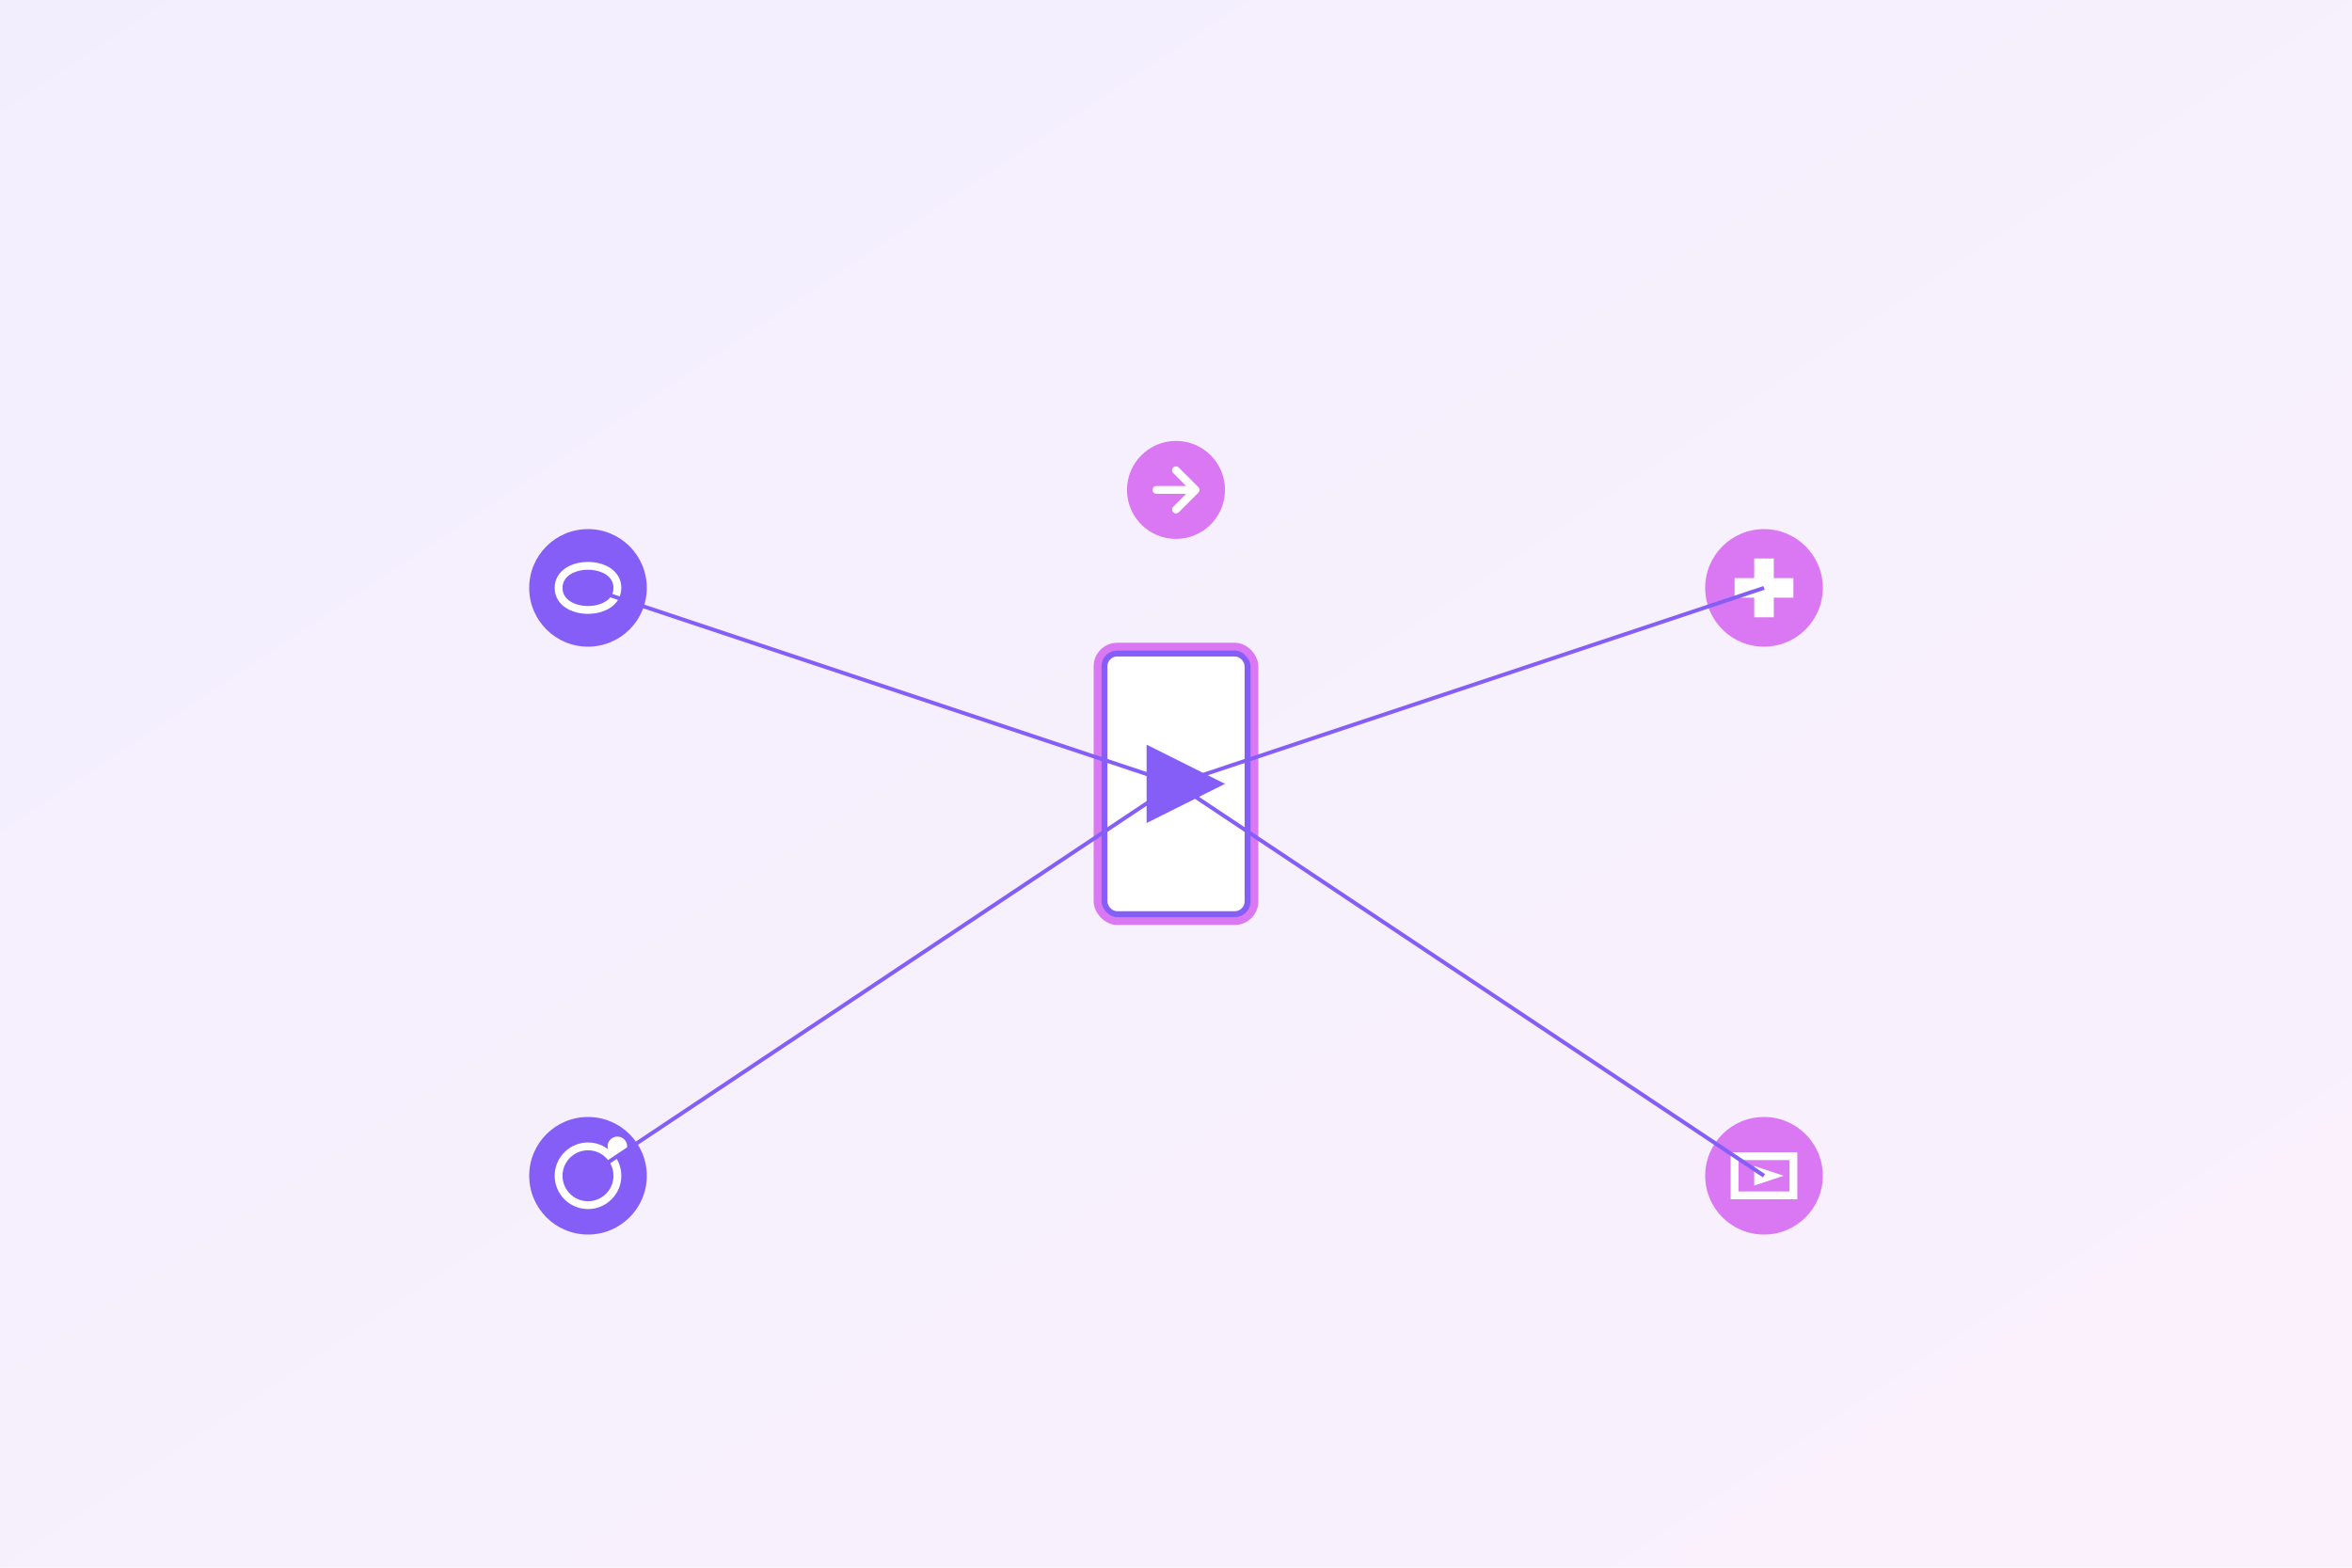 <?xml version="1.0" encoding="UTF-8"?>
<svg width="1200" height="800" viewBox="0 0 1200 800" xmlns="http://www.w3.org/2000/svg">
    <defs>
        <linearGradient id="bgGradient" x1="0%" y1="0%" x2="100%" y2="100%">
            <stop offset="0%" style="stop-color:#845EF7;stop-opacity:0.1"/>
            <stop offset="100%" style="stop-color:#DA77F2;stop-opacity:0.1"/>
        </linearGradient>
        <filter id="glow" x="-50%" y="-50%" width="200%" height="200%">
            <feGaussianBlur stdDeviation="4" result="coloredBlur"/>
            <feMerge>
                <feMergeNode in="coloredBlur"/>
                <feMergeNode in="SourceGraphic"/>
            </feMerge>
        </filter>
    </defs>
    
    <!-- 背景 -->
    <rect width="100%" height="100%" fill="url(#bgGradient)"/>
    
    <!-- 中央のスマートフォン -->
    <g transform="translate(600,400)">
        <!-- スマートフォン本体 -->
        <rect x="-40" y="-70" width="80" height="140" rx="10" 
              fill="#845EF7" stroke="#DA77F2" stroke-width="4"/>
        <!-- 画面 -->
        <rect x="-35" y="-65" width="70" height="130" rx="5" 
              fill="#fff"/>
        <!-- 再生ボタン -->
        <path d="M-15,-20 L25,0 L-15,20 Z" 
              fill="#845EF7"/>
    </g>
    
    <!-- SNSアイコン -->
    <g>
        <!-- Twitter -->
        <g transform="translate(300,300)">
            <circle r="30" fill="#845EF7"/>
            <path d="M-15,0 C-15,-15 15,-15 15,0 C15,15 -15,15 -15,0" 
                  stroke="#fff" stroke-width="4" fill="none"/>
            <animate attributeName="transform" 
                     values="translate(300,300);translate(280,280);translate(300,300)" 
                     dur="2s" repeatCount="indefinite"/>
        </g>
        
        <!-- Facebook -->
        <g transform="translate(900,300)">
            <circle r="30" fill="#DA77F2"/>
            <rect x="-5" y="-15" width="10" height="30" fill="#fff"/>
            <rect x="-15" y="-5" width="30" height="10" fill="#fff"/>
            <animate attributeName="transform" 
                     values="translate(900,300);translate(920,280);translate(900,300)" 
                     dur="2s" repeatCount="indefinite"/>
        </g>
        
        <!-- Instagram -->
        <g transform="translate(300,600)">
            <circle r="30" fill="#845EF7"/>
            <circle r="15" stroke="#fff" stroke-width="4" fill="none"/>
            <circle cx="15" cy="-15" r="5" fill="#fff"/>
            <animate attributeName="transform" 
                     values="translate(300,600);translate(280,620);translate(300,600)" 
                     dur="2s" repeatCount="indefinite"/>
        </g>
        
        <!-- YouTube -->
        <g transform="translate(900,600)">
            <circle r="30" fill="#DA77F2"/>
            <path d="M-15,-10 L15,-10 L15,10 L-15,10 Z" 
                  stroke="#fff" stroke-width="4" fill="none"/>
            <path d="M-5,-5 L10,0 L-5,5 Z" fill="#fff"/>
            <animate attributeName="transform" 
                     values="translate(900,600);translate(920,620);translate(900,600)" 
                     dur="2s" repeatCount="indefinite"/>
        </g>
    </g>
    
    <!-- 接続線 -->
    <g stroke="#845EF7" stroke-width="2" filter="url(#glow)">
        <line x1="600" y1="400" x2="300" y2="300">
            <animate attributeName="stroke-dasharray" 
                     values="0,1000;1000,0" dur="2s" repeatCount="indefinite"/>
        </line>
        <line x1="600" y1="400" x2="900" y2="300">
            <animate attributeName="stroke-dasharray" 
                     values="0,1000;1000,0" dur="2s" repeatCount="indefinite"/>
        </line>
        <line x1="600" y1="400" x2="300" y2="600">
            <animate attributeName="stroke-dasharray" 
                     values="0,1000;1000,0" dur="2s" repeatCount="indefinite"/>
        </line>
        <line x1="600" y1="400" x2="900" y2="600">
            <animate attributeName="stroke-dasharray" 
                     values="0,1000;1000,0" dur="2s" repeatCount="indefinite"/>
        </line>
    </g>
    
    <!-- 共有アイコン -->
    <g transform="translate(600,250)">
        <circle r="25" fill="#DA77F2"/>
        <path d="M-10,0 L10,0 M10,0 L0,-10 M10,0 L0,10" 
              stroke="#fff" stroke-width="4" 
              stroke-linecap="round"/>
        <animate attributeName="transform" 
                 values="translate(600,250);translate(600,230);translate(600,250)" 
                 dur="1s" repeatCount="indefinite"/>
    </g>
</svg> 